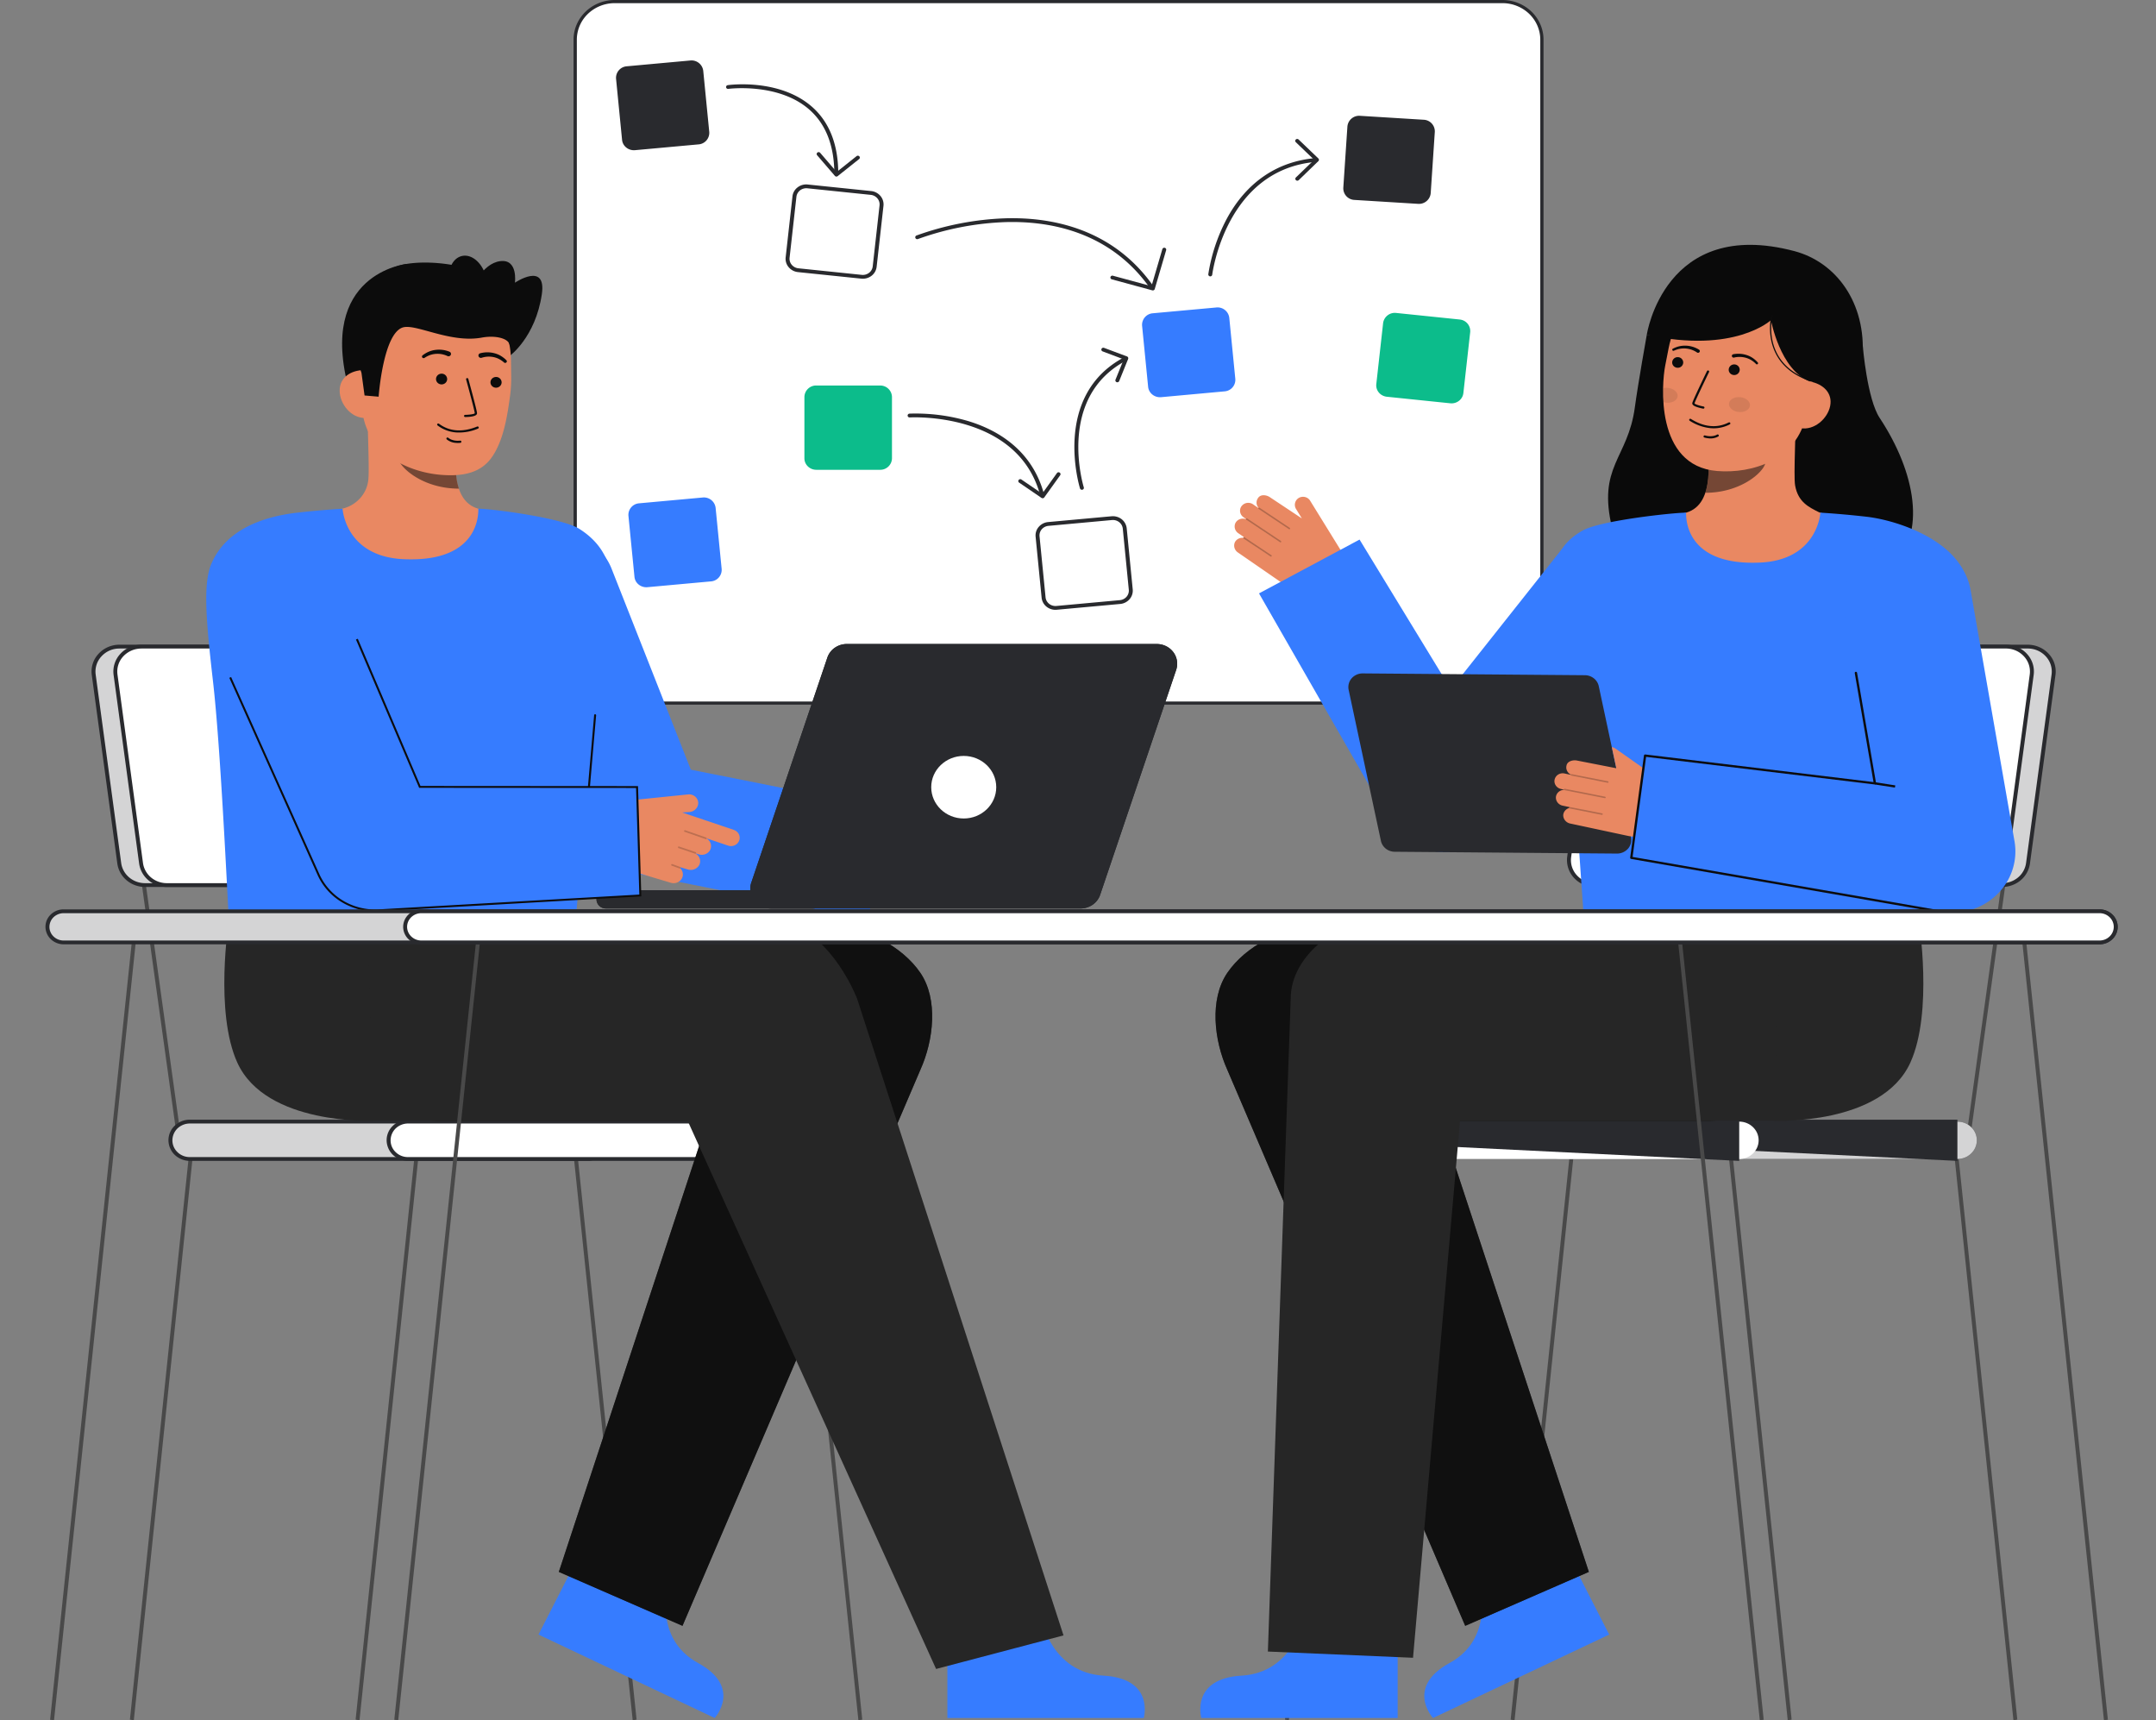 <svg width="89" height="71" fill="none" xmlns="http://www.w3.org/2000/svg"><rect width="100%" height="100%" fill="#808080" stroke="none"/><g clip-path="url('#clip0_33_52940')"><path d="M25.374 29.017H62.02c.9 0 1.63-.702 1.63-1.568V1.632c0-.865-.73-1.567-1.63-1.567H25.374c-.9 0-1.63.702-1.63 1.567V27.45c0 .866.73 1.568 1.63 1.568Z" fill="#fff"/><path d="M62.021 29.081H25.374c-.45 0-.881-.172-1.2-.479a1.604 1.604 0 0 1-.497-1.153V1.632c0-.432.18-.847.498-1.153.318-.306.75-.479 1.199-.479H62.02c.45 0 .881.173 1.2.479.317.306.496.72.497 1.153V27.45c0 .433-.18.848-.498 1.153-.318.307-.75.479-1.199.48ZM25.374.13c-.414 0-.811.16-1.104.441a1.477 1.477 0 0 0-.458 1.062V27.45c0 .398.165.78.458 1.062.293.282.69.44 1.104.441H62.02c.414 0 .811-.159 1.104-.44.293-.283.458-.665.459-1.063V1.632c-.001-.398-.166-.78-.459-1.062a1.596 1.596 0 0 0-1.104-.44H25.374Z" fill="#292A2E"/><path d="m28.493 2.497-2.619.239a.479.479 0 0 0-.443.516l.248 2.52c.026.26.266.451.536.426l2.62-.239a.479.479 0 0 0 .443-.516l-.248-2.52a.487.487 0 0 0-.537-.426Z" fill="#292A2E"/><path d="m35.952 7.964-2.616-.271a.488.488 0 0 0-.541.42l-.282 2.517c-.029.26.166.493.437.521l2.615.27c.27.029.513-.16.542-.42l.282-2.516a.478.478 0 0 0-.437-.521Z" fill="#fff"/><path d="M35.619 11.503a.617.617 0 0 1-.062-.003l-2.616-.27a.58.58 0 0 1-.385-.203.538.538 0 0 1-.124-.405l.281-2.517a.538.538 0 0 1 .21-.371.583.583 0 0 1 .422-.119l2.616.27a.58.58 0 0 1 .385.203c.096.114.14.26.124.406l-.282 2.516a.545.545 0 0 1-.186.352.586.586 0 0 1-.383.141Zm-.045-.159a.422.422 0 0 0 .302-.085.39.39 0 0 0 .15-.265l.282-2.517a.385.385 0 0 0-.089-.29.415.415 0 0 0-.276-.145l-2.615-.271a.426.426 0 0 0-.302.085.4.4 0 0 0-.15.265l-.282 2.517a.385.385 0 0 0 .089.29.416.416 0 0 0 .275.145l2.616.271ZM47.56 11.954a.084.084 0 0 1-.068-.034c-1.66-2.376-4.178-2.808-5.998-2.753a11.85 11.85 0 0 0-3.6.698.085.085 0 0 1-.062 0 .08.08 0 0 1-.044-.042.076.076 0 0 1 0-.06.08.08 0 0 1 .043-.043 12.04 12.04 0 0 1 3.657-.71c1.861-.056 4.438.387 6.139 2.822a.076.076 0 0 1 .004.08.08.08 0 0 1-.03.031.084.084 0 0 1-.042.011Z" fill="#292A2E"/><path d="M47.59 11.986a.084.084 0 0 1-.023-.003l-1.67-.454a.08.08 0 0 1-.049-.037.076.076 0 0 1-.007-.06.079.079 0 0 1 .039-.046.084.084 0 0 1 .061-.007l1.592.432.45-1.532a.08.08 0 0 1 .039-.045.085.085 0 0 1 .061-.007c.02.006.038.019.049.037.01.017.013.038.008.058l-.472 1.607a.078.078 0 0 1-.03.041.084.084 0 0 1-.048.016Z" fill="#292A2E"/><path d="m50.21 12.69-2.62.239a.479.479 0 0 0-.444.516l.249 2.52c.026.26.266.451.536.427l2.62-.24a.479.479 0 0 0 .443-.515l-.249-2.52a.487.487 0 0 0-.536-.427Z" fill="#367CFF"/><path d="m58.77 4.942-2.626-.162a.486.486 0 0 0-.523.442l-.169 2.526a.48.48 0 0 0 .46.503l2.625.162a.486.486 0 0 0 .523-.442l.169-2.526a.48.48 0 0 0-.46-.503Z" fill="#292A2E"/><path d="m60.253 13.186-2.616-.27a.488.488 0 0 0-.542.42l-.281 2.516c-.03.26.166.494.436.522l2.616.27c.27.029.513-.16.542-.42l.282-2.517a.478.478 0 0 0-.437-.52Z" fill="#0CBC8B"/><path d="m45.894 21.385-2.62.24a.479.479 0 0 0-.443.515l.248 2.52c.026.26.266.452.537.427l2.619-.239a.479.479 0 0 0 .443-.516l-.248-2.52a.487.487 0 0 0-.536-.427Z" fill="#fff"/><path d="M43.569 25.168a.587.587 0 0 1-.386-.144.546.546 0 0 1-.185-.356l-.248-2.52a.538.538 0 0 1 .13-.404.581.581 0 0 1 .387-.198l2.619-.239a.594.594 0 0 1 .42.124.558.558 0 0 1 .205.373l.248 2.52a.538.538 0 0 1-.129.404.58.58 0 0 1-.387.198l-2.62.239a.597.597 0 0 1-.054.003Zm2.372-3.706-.04.001-2.619.24a.416.416 0 0 0-.277.14.385.385 0 0 0-.093.29l.249 2.52c.01.104.063.2.147.267a.422.422 0 0 0 .3.089l2.62-.24a.417.417 0 0 0 .277-.141.386.386 0 0 0 .092-.289l-.248-2.52a.39.39 0 0 0-.132-.255.42.42 0 0 0-.276-.103Z" fill="#292A2E"/><path d="m29.005 20.533-2.62.239a.479.479 0 0 0-.443.516l.249 2.52c.026.26.266.451.536.426l2.62-.239a.479.479 0 0 0 .443-.515l-.249-2.52a.487.487 0 0 0-.536-.427Z" fill="#367CFF"/><path d="M49.96 11.406h-.009a.085.085 0 0 1-.054-.03.078.078 0 0 1-.018-.057c.123-.792.377-1.56.754-2.274.815-1.52 2.093-2.392 3.696-2.522a.084.084 0 0 1 .06.018.076.076 0 0 1 .01.11.083.083 0 0 1-.056.029c-3.738.302-4.296 4.613-4.302 4.656a.078.078 0 0 1-.026.05.083.083 0 0 1-.054.02Z" fill="#292A2E"/><path d="M53.554 7.457a.084.084 0 0 1-.046-.013.08.08 0 0 1-.03-.036.076.076 0 0 1 .018-.085l.753-.728-.756-.725a.079.079 0 0 1-.025-.055.076.076 0 0 1 .023-.057.083.083 0 0 1 .059-.023.085.085 0 0 1 .058.024l.814.78a.077.077 0 0 1 .024.056c0 .02-.009.04-.024.055l-.81.784a.082.082 0 0 1-.058.023ZM44.661 20.214a.084.084 0 0 1-.048-.016.078.078 0 0 1-.03-.04c-.012-.038-1.184-3.847 1.85-5.427a.084.084 0 0 1 .112.03.075.075 0 0 1 .007.061.078.078 0 0 1-.04.047c-2.917 1.518-1.784 5.206-1.773 5.243a.077.077 0 0 1-.04.093.083.083 0 0 1-.038.008Z" fill="#292A2E"/><path d="M46.124 15.777a.08.08 0 0 1-.067-.034.077.077 0 0 1-.009-.073l.34-.84-.873-.328a.08.08 0 0 1-.044-.042.076.076 0 0 1-.002-.059.08.08 0 0 1 .043-.043.085.085 0 0 1 .062-.002l.95.355a.082.082 0 0 1 .044.042.076.076 0 0 1 .002.06l-.37.914a.079.079 0 0 1-.03.036.084.084 0 0 1-.046.014ZM34.523 7.258a.083.083 0 0 1-.058-.023.077.077 0 0 1-.024-.055c0-1.191-.365-2.1-1.086-2.703-1.28-1.069-3.27-.811-3.29-.809a.084.084 0 0 1-.06-.014.076.076 0 0 1-.016-.11.082.082 0 0 1 .053-.03c.084-.012 2.082-.272 3.42.844.758.633 1.143 1.583 1.142 2.822a.076.076 0 0 1-.023.055.083.083 0 0 1-.058.023Z" fill="#292A2E"/><path d="M34.527 7.287h-.008a.084.084 0 0 1-.055-.029l-.733-.851a.076.076 0 0 1 .01-.11.084.084 0 0 1 .116.01l.681.791.823-.655a.082.082 0 0 1 .06-.017.085.085 0 0 1 .054.028.076.076 0 0 1 .01.086.08.08 0 0 1-.02.024l-.886.705a.084.084 0 0 1-.052.018Z" fill="#292A2E"/><path d="M36.33 15.91h-2.632a.483.483 0 0 0-.492.474v2.532c0 .26.22.473.492.473h2.631a.483.483 0 0 0 .492-.473v-2.532a.483.483 0 0 0-.492-.473Z" fill="#0CBC8B"/><path d="M43.03 20.537a.083.083 0 0 1-.05-.017.078.078 0 0 1-.03-.042c-.908-3.498-5.352-3.253-5.396-3.25a.087.087 0 0 1-.06-.02.08.08 0 0 1-.027-.053.077.077 0 0 1 .02-.057.08.08 0 0 1 .056-.027 7.718 7.718 0 0 1 2.42.306c1.163.35 2.653 1.165 3.146 3.062a.075.075 0 0 1-.01.06.081.081 0 0 1-.05.035.082.082 0 0 1-.02.003Z" fill="#292A2E"/><path d="M43.041 20.563a.084.084 0 0 1-.047-.014l-.923-.63a.076.076 0 0 1-.02-.11.084.084 0 0 1 .114-.018l.856.584.61-.85a.082.082 0 0 1 .052-.033.084.084 0 0 1 .06.013.076.076 0 0 1 .021.109l-.656.915a.08.08 0 0 1-.053.033.085.085 0 0 1-.014.001Z" fill="#292A2E"/><path d="m83.115 71 .16-.03-2.502-23.924-.16.03L83.115 71ZM73.799 71l.16-.03-2.502-23.924-.16.03L73.798 71ZM53.204 71l-.16-.03 2.502-23.924.16.03L53.204 71ZM62.52 71l-.16-.03 2.503-23.924.16.03L62.521 71ZM65.839 36.517 64.377 47.05l.162.021L66 36.537l-.161-.02ZM82.616 36.517 81.154 47.05l.162.021 1.462-10.533-.162-.021Z" fill="#494949"/><path d="M64.392 47.833h16.41c.443 0 .802-.346.802-.772 0-.426-.359-.771-.802-.771h-16.41c-.443 0-.802.345-.802.771 0 .426.359.772.802.772Z" fill="#292A2E"/><path opacity=".8" d="M64.392 47.833h16.41c.443 0 .802-.346.802-.772 0-.426-.359-.771-.802-.771h-16.41c-.443 0-.802.345-.802.771 0 .426.359.772.802.772Z" fill="#fff"/><path d="M63.508 47.061c0-.225.094-.441.26-.6a.902.902 0 0 1 .623-.25h16.411v1.7" fill="#292A2E"/><path d="M55.384 47.833h16.411c.443 0 .802-.346.802-.772 0-.426-.36-.771-.802-.771h-16.41c-.443 0-.802.345-.802.771 0 .426.359.772.801.772Z" fill="#fff"/><path d="M54.501 47.061c0-.225.093-.441.26-.6a.903.903 0 0 1 .624-.25h16.41v1.7M66.738 36.527h15.916c.26 0 .511-.09.707-.256a1.02 1.02 0 0 0 .355-.642l1.053-7.778a.993.993 0 0 0-.257-.814 1.106 1.106 0 0 0-.805-.35H67.79c-.26 0-.512.09-.707.256a1.02 1.02 0 0 0-.356.642l-1.052 7.778a.994.994 0 0 0 .257.814c.1.11.224.198.363.259.14.06.29.092.442.091Z" fill="#292A2E"/><path opacity=".8" d="M66.738 36.527h15.916c.26 0 .511-.09.707-.256a1.02 1.02 0 0 0 .355-.642l1.053-7.778a.993.993 0 0 0-.257-.814 1.106 1.106 0 0 0-.805-.35H67.79c-.26 0-.512.09-.707.256a1.02 1.02 0 0 0-.356.642l-1.052 7.778a.994.994 0 0 0 .257.814c.1.11.224.198.363.259.14.06.29.092.442.091Z" fill="#fff"/><path d="M65.872 36.229a1.1 1.1 0 0 1-.237-.41 1.068 1.068 0 0 1-.04-.466l1.053-7.778a1.1 1.1 0 0 1 .383-.69c.21-.178.48-.276.76-.277h15.916c.164 0 .326.034.475.1.15.064.283.16.391.278a1.068 1.068 0 0 1 .277.875l-1.053 7.779a1.101 1.101 0 0 1-.383.69c-.21.177-.48.275-.76.276H66.738c-.164 0-.326-.034-.475-.099a1.152 1.152 0 0 1-.39-.278Zm1.919-9.464c-.24 0-.472.085-.653.238a.944.944 0 0 0-.328.592l-1.053 7.779a.918.918 0 0 0 .238.751.992.992 0 0 0 .335.24c.129.055.268.084.409.084h15.915c.24 0 .472-.085.653-.237a.944.944 0 0 0 .329-.592l1.053-7.78a.918.918 0 0 0-.238-.75.99.99 0 0 0-.336-.24 1.024 1.024 0 0 0-.408-.085H67.79Z" fill="#292A2E"/><path d="M65.838 36.527h15.916c.26 0 .511-.09.707-.256a1.02 1.02 0 0 0 .356-.642l1.052-7.778a.994.994 0 0 0-.257-.814c-.1-.11-.225-.198-.363-.259a1.107 1.107 0 0 0-.442-.091H66.89c-.26 0-.511.09-.707.256a1.02 1.02 0 0 0-.355.641l-1.053 7.78a.993.993 0 0 0 .257.813 1.107 1.107 0 0 0 .805.35Z" fill="#fff"/><path d="M64.972 36.229a1.1 1.1 0 0 1-.237-.41 1.068 1.068 0 0 1-.04-.466l1.052-7.778a1.1 1.1 0 0 1 .384-.69c.21-.178.48-.276.76-.277h15.916c.164 0 .326.034.475.1.15.064.283.16.391.278a1.068 1.068 0 0 1 .277.875l-1.053 7.779a1.1 1.1 0 0 1-.383.69c-.21.177-.48.275-.76.276H65.838c-.164 0-.326-.034-.475-.099a1.152 1.152 0 0 1-.391-.278Zm1.92-9.464c-.241 0-.473.085-.654.238a.945.945 0 0 0-.329.592l-1.052 7.779a.92.92 0 0 0 .237.751.99.99 0 0 0 .336.24c.128.055.267.084.408.084h15.916c.24 0 .472-.085.652-.237a.944.944 0 0 0 .33-.592l1.052-7.78a.917.917 0 0 0-.238-.75.989.989 0 0 0-.335-.24 1.023 1.023 0 0 0-.409-.085H66.892Z" fill="#292A2E"/><path d="M53.81 66.856s-.438 2.18-2.559 2.3c-2.121.122-1.661 1.748-1.661 1.748h8.106v-3.897l-3.886-.151ZM61.083 65.48s.608 2.141-1.24 3.151c-1.848 1.01-.689 2.274-.689 2.274l7.274-3.444-1.788-3.496-3.557 1.515Z" fill="#367CFF"/><path d="m65.588 64.874-6.134-18.618h11.119c2.233 0 3.164-1.823 3.164-3.971 0-2.15-2.195-4.033-4.429-4.033H54.302c-1.362 0-2.89.801-3.637 1.897-.748 1.096-.545 2.794-.004 3.996L60.484 67.1" fill="#262626"/><path opacity=".8" d="m65.588 64.874-6.134-18.618h11.119c2.233 0 3.164-1.823 3.164-3.971 0-2.15-2.195-4.033-4.429-4.033H54.302c-1.362 0-2.89.801-3.637 1.897-.748 1.096-.545 2.794-.004 3.996L60.484 67.1" fill="#0A0A0A"/><path d="m58.33 68.418 1.94-22.162 13.467-.001c3.156-.238 4.6-1.902 4.555-4.05-.046-2.122-1.162-4.217-3.357-4.217h-18.15c-1.624.032-3.504 1.51-3.504 3.21l-.943 26.963" fill="#262626"/><path d="M79.21 38.014s.599 3.753-.35 5.84c-1.183 2.604-5.62 2.4-5.62 2.4l.25-8.266 5.72.026Z" fill="#262626"/><path d="m79.87 37.59.017.001s-.013-.32-.017 0ZM79.848 37.59l.017.001s-.012-.32-.017 0Z" fill="#333"/><path d="M50.977 22.376a.333.333 0 0 1 .144-.141.352.352 0 0 1 .203-.036c0-.006 0-.012.004-.017a.03.03 0 0 1 .012-.009c.005-.002.01-.002.016-.002l-.236-.162a.34.34 0 0 1-.142-.195.329.329 0 0 1 .026-.238.337.337 0 0 1 .186-.153.353.353 0 0 1 .244.007l.002-.01-.096-.067a.336.336 0 0 1-.137-.182.324.324 0 0 1 .014-.225.345.345 0 0 1 .372-.188c.05.008.096.027.137.056l.224.154v-.004l.005-.003a.322.322 0 0 1-.022-.408c.105-.164.349-.13.493-.03l1.315.873-.235-.381a.33.33 0 0 1 .221-.506.353.353 0 0 1 .263.057c.037.026.069.06.092.098l1.284 2.078c.15.244.196.535.127.81a1.092 1.092 0 0 1-.495.668 1.768 1.768 0 0 1-1.918-.053l-1.986-1.37a.351.351 0 0 1-.135-.19.339.339 0 0 1 .018-.23Z" fill="#E98862"/><path opacity=".25" d="M53.25 21.83a.032.032 0 0 1-.042.008l-1.25-.833a.03.03 0 0 1-.008-.042.032.032 0 0 1 .044-.008l1.25.833a.032.032 0 0 1 .008.009.03.03 0 0 1 0 .034h-.001ZM52.885 22.371a.032.032 0 0 1-.044.007l-1.394-.93a.03.03 0 0 1-.008-.042.033.033 0 0 1 .044-.008l1.394.93a.03.03 0 0 1 .008.042v.001ZM52.491 22.958a.032.032 0 0 1-.043.007l-1.112-.74a.03.03 0 0 1-.013-.02.03.03 0 0 1 .005-.023.032.032 0 0 1 .02-.012.033.033 0 0 1 .023.004l1.113.742a.03.03 0 0 1 .013.019.03.03 0 0 1-.005.023Z" fill="#0C0C0C"/><path d="m56.123 22.269 3.768 6.176 4.599-5.804 3.819 3.313-6.522 8.127-.043.057a2.588 2.588 0 0 1-1.01.798 2.697 2.697 0 0 1-2.524-.178 2.547 2.547 0 0 1-.88-.93l-5.358-9.338 4.15-2.221Z" fill="#367CFF"/><path d="M60.26 29.187a.049.049 0 0 0 .041-.022.044.044 0 0 0 .002-.045l-.37-.696a.047.047 0 0 0-.027-.022.05.05 0 0 0-.036.003.047.047 0 0 0-.024.026.045.045 0 0 0 .002.035l.37.696a.047.047 0 0 0 .042.025ZM64.755 28.41l-.096.005.115 1.95.096-.005-.115-1.95Z" fill="#0C0C0C"/><path d="M76.898 14.293s.177 2.171.694 2.954c1.49 2.253 1.945 4.802.496 6.151-1.449 1.35-10.79 1.473-11.535-1.586-.627-2.577.648-2.869.934-5.003.129-.965.492-2.991.492-2.991" fill="#0A0A0A"/><path d="M68.93 21.322c.017-.002.196 2.855 3.645 2.606 2.389-.172 3.24-2.61 3.295-2.61-.258-.053-.691-.13-.805-.188-.376-.195-.842-.397-.963-1.1-.07-.405.049-2.477.012-2.886l-3.666.787c.051.865.41 2.871-.847 3.227-.209.059-.434.113-.67.164Z" fill="#E98862"/><path opacity=".52" d="M70.397 20.338c.057-.178.094-.361.11-.547.04-.424.032-.851-.024-1.273a4.099 4.099 0 0 0 2.026-.854c.069.241.443 1.298.34 1.528-.197.435-1.118 1.146-2.452 1.146Z" fill="#0C0C0C"/><path d="M70.883 19.439c1.447.118 3.31-.459 3.675-2.315l.33-1.675c.365-1.856-.353-3.545-2.169-3.876-1.816-.33-3.47.927-3.835 2.783l-.145.742c-.14.712-.437 4.13 2.144 4.341Z" fill="#E98862"/><path d="M69.256 15.178a.223.223 0 0 0 .228-.219.224.224 0 0 0-.228-.219.223.223 0 0 0-.228.22c0 .12.102.218.228.218ZM71.588 15.478a.224.224 0 0 0 .228-.219.224.224 0 0 0-.228-.219.224.224 0 0 0-.227.22c0 .12.102.218.227.218ZM70.308 16.865h-.003a2.115 2.115 0 0 1-.218-.054c-.107-.033-.247-.087-.228-.18.02-.106.546-1.192.606-1.316a.046.046 0 0 1 .026-.023.048.048 0 0 1 .036.002.044.044 0 0 1 .023.06c-.225.462-.586 1.223-.6 1.293.012.034.19.096.372.13a.047.047 0 0 1 .03.017.044.044 0 0 1-.01.062.048.048 0 0 1-.034.01ZM70.577 17.667a1.953 1.953 0 0 1-.826-.302.045.045 0 0 1-.02-.029.043.043 0 0 1 .006-.033.048.048 0 0 1 .064-.013c.535.335 1.067.389 1.537.156.01-.005.02-.01.03-.013a.048.048 0 0 1 .035.002c.011.005.02.014.024.025a.043.043 0 0 1-.002.034.046.046 0 0 1-.026.023l-.018.01a1.446 1.446 0 0 1-.804.14Z" fill="#0C0C0C"/><path d="m76.34 16.033-1.628-.287c-1.233-.48-1.606-2.534-1.606-2.534s-1.497 1.405-5.127.606c0 0 .728-4.871 6.09-3.455 1.73.457 2.97 2.133 2.816 4.374-.109 1.57-.545 1.296-.545 1.296Z" fill="#0A0A0A"/><path d="M74.334 17.67c.552.1 1.111-.387 1.216-.918.104-.532-.286-.906-.838-1.006l-.354.304-.499 1.532.475.087Z" fill="#E98862"/><path d="M70.132 14.428a1.097 1.097 0 0 0-.819-.135c-.09.022-.177.055-.259.099a.047.047 0 0 0-.022.026.046.046 0 0 0 .003.034.05.05 0 0 0 .026.024.05.05 0 0 0 .035 0l.004-.002c.076-.035.156-.062.238-.078a.959.959 0 0 1 .706.145l.005.003a.074.074 0 0 0 .056.016.075.075 0 0 0 .05-.029.07.07 0 0 0 .013-.055.069.069 0 0 0-.033-.046l-.003-.002ZM71.584 14.757a.973.973 0 0 1 .487.01c.08.022.157.056.227.1.07.044.135.096.192.156l.002.003a.05.05 0 0 0 .066-.001.045.045 0 0 0 .005-.063 1.1 1.1 0 0 0-.204-.183.957.957 0 0 0-.25-.123 1.108 1.108 0 0 0-.564-.035.073.073 0 0 0-.043.031.068.068 0 0 0-.009.052.07.07 0 0 0 .03.043c.016.01.034.014.053.012l.003-.001.005-.001ZM70.514 18.088a.994.994 0 0 1-.158-.03.046.046 0 0 1-.028-.022.043.043 0 0 1-.004-.034.045.045 0 0 1 .022-.027.048.048 0 0 1 .035-.004c.313.087.49-.028.498-.033a.049.049 0 0 1 .034-.007.047.047 0 0 1 .03.018.044.044 0 0 1-.01.063.654.654 0 0 1-.419.076ZM74.709 15.726l.016-.044c-2.063-.712-1.558-2.66-1.553-2.68l-.046-.011c-.006.02-.522 2.008 1.583 2.735Z" fill="#0C0C0C"/><path opacity=".1" d="M72.237 16.742c.02-.168-.159-.324-.397-.349-.238-.024-.446.092-.465.26-.019.168.159.325.397.35.238.024.447-.093.465-.26ZM69.251 16.359c-.02.168-.227.284-.465.26a.617.617 0 0 1-.122-.025 6.442 6.442 0 0 1-.012-.57.567.567 0 0 1 .202-.014c.238.024.416.18.397.349Z" fill="#0C0C0C"/><path d="M64.645 27.612c.108 1.229.637 8.863.742 10.376l13.823.029c.082-1.365 1.021-7.332 1.33-10 .294-2.546.872-3.82.448-4.574-.692-1.23-2.582-1.94-3.872-2.109a37.018 37.018 0 0 0-1.971-.176s-.1 1.951-2.49 2.06c-3.255.148-3.038-2.06-3.054-2.06-.527 0-3.538.321-4.275.741-2.008 1.144-.912 3.11-.681 5.713Z" fill="#367CFF"/><path d="m55.672 28.47 1.332 6.232c.027.127.099.24.202.323a.601.601 0 0 0 .368.128l9.175.075a.606.606 0 0 0 .459-.206.557.557 0 0 0 .121-.472l-1.332-6.232a.562.562 0 0 0-.202-.322.601.601 0 0 0-.368-.129l-9.175-.075a.606.606 0 0 0-.459.206.557.557 0 0 0-.121.473Z" fill="#292A2E"/><path d="M64.228 32.897a.332.332 0 0 0 .073.228c.052.065.127.11.211.126l.283.06a.032.032 0 0 0-.022.02c0 .006.001.012.004.017a.34.34 0 0 0-.172.11.32.32 0 0 0-.075.185c0 .079.027.156.078.218.05.062.121.106.201.125l2.385.51a1.763 1.763 0 0 0 1.786-.677c.167-.234.233-.52.184-.8-.05-.28-.21-.53-.448-.697l-2.03-1.428a.35.35 0 0 0-.15-.06l.186.873-.05-.011-.01-.002-1.556-.304c-.173-.037-.411.023-.442.213a.318.318 0 0 0 .028.216c.034.066.09.12.16.152-.001 0-.003.002-.003.004v.004l-.268-.057a.354.354 0 0 0-.284.062.332.332 0 0 0-.13.251c0 .078.027.153.078.212.051.06.122.102.201.117l.116.025c0 .004 0 .007.002.01a.347.347 0 0 0-.228.087.323.323 0 0 0-.108.21Z" fill="#E98862"/><path opacity=".25" d="M66.4 32.282a.03.03 0 0 1-.014.018.033.033 0 0 1-.024.005l-1.488-.294a.032.032 0 0 1-.02-.013.029.029 0 0 1-.006-.023.03.03 0 0 1 .014-.02.033.033 0 0 1 .024-.003l1.489.293a.03.03 0 0 1 .011.005.03.03 0 0 1 .014.02.03.03 0 0 1 0 .011ZM66.283 32.917a.03.03 0 0 1-.014.019.033.033 0 0 1-.023.004l-1.662-.328a.03.03 0 0 1-.011-.005.029.029 0 0 1-.009-.008.03.03 0 0 1-.004-.023.032.032 0 0 1 .013-.019.034.034 0 0 1 .024-.004l1.661.328a.032.032 0 0 1 .02.013.03.03 0 0 1 .005.022ZM66.16 33.606a.03.03 0 0 1-.013.018c-.007.005-.016.006-.023.005l-1.326-.262a.032.032 0 0 1-.02-.013.03.03 0 0 1-.004-.023.03.03 0 0 1 .013-.019.033.033 0 0 1 .024-.004l1.325.261a.032.032 0 0 1 .02.013.03.03 0 0 1 .005.023Z" fill="#0C0C0C"/><path d="m67.342 35.403 12.94 2.25c.404.043.812-.006 1.194-.14a2.64 2.64 0 0 0 1.003-.639c.278-.284.485-.626.603-1s.144-.77.077-1.155l-1.812-10.36a2.472 2.472 0 0 0-.362-.926 2.571 2.571 0 0 0-.703-.72 2.68 2.68 0 0 0-.937-.407 2.728 2.728 0 0 0-1.988.322 2.59 2.59 0 0 0-.747.679c-.2.271-.343.578-.42.902-.076.325-.086.66-.028.989l1.236 7.132-9.487-1.146-.57 4.22Z" fill="#367CFF"/><path d="M80.282 37.7a.049.049 0 0 0 .032-.013.045.045 0 0 0 .005-.062.048.048 0 0 0-.03-.017l-12.895-2.242.557-4.13 9.44 1.14a.05.05 0 0 0 .04-.014.046.046 0 0 0 .013-.04l-.785-4.557a.046.046 0 0 0-.036-.038.05.05 0 0 0-.05.018.044.044 0 0 0-.008.035l.774 4.497-9.423-1.139a.05.05 0 0 0-.035.01.047.047 0 0 0-.018.03l-.57 4.22a.044.044 0 0 0 .01.033c.007.01.018.016.03.018l12.94 2.25h.009Z" fill="#0C0C0C"/><path d="m77.406 32.285-.015.091.832.128.015-.09-.832-.13Z" fill="#0C0C0C"/><path d="M88.943 70.954H.057" fill="#292A2E"/><path opacity=".65" d="M88.943 70.954H.057" fill="#292A2E"/><path d="m5.523 71-.16-.03 2.502-23.924.16.03L5.524 71ZM14.84 71l-.16-.03 2.502-23.924.16.03L14.84 71ZM35.435 71l.16-.03-2.502-23.924-.16.03L35.435 71ZM26.118 71l.16-.03-2.502-23.924-.16.03L26.118 71ZM22.8 36.517l-.162.021L24.1 47.072l.162-.021L22.8 36.517ZM6.022 36.517l-.162.021 1.462 10.534.162-.021-1.462-10.534Z" fill="#494949"/><path d="M24.247 46.29H7.837c-.443 0-.802.345-.802.771 0 .426.36.772.802.772h16.41c.443 0 .802-.346.802-.771 0-.427-.359-.772-.802-.772Z" fill="#292A2E"/><path opacity=".8" d="M24.247 46.29H7.837c-.443 0-.802.345-.802.771 0 .426.36.772.802.772h16.41c.443 0 .802-.346.802-.771 0-.427-.359-.772-.802-.772Z" fill="#fff"/><path d="M24.247 47.911H7.837a.912.912 0 0 1-.625-.249.848.848 0 0 1-.258-.6.822.822 0 0 1 .258-.602.886.886 0 0 1 .625-.249h16.41c.235 0 .46.09.625.25.166.159.259.375.259.6a.834.834 0 0 1-.259.601.901.901 0 0 1-.625.249Zm-16.41-1.543a.745.745 0 0 0-.51.203.693.693 0 0 0-.21.49.67.67 0 0 0 .21.49.723.723 0 0 0 .51.203h16.41a.735.735 0 0 0 .51-.203.68.68 0 0 0 .21-.49.68.68 0 0 0-.21-.49.735.735 0 0 0-.51-.203H7.837Z" fill="#292A2E"/><path d="M33.254 46.29h-16.41c-.443 0-.802.345-.802.771 0 .426.359.772.802.772h16.41c.443 0 .802-.346.802-.771 0-.427-.359-.772-.802-.772Z" fill="#fff"/><path d="M33.254 47.911h-16.41a.911.911 0 0 1-.625-.249.849.849 0 0 1-.259-.6.822.822 0 0 1 .26-.602.887.887 0 0 1 .624-.249h16.41a.914.914 0 0 1 .625.25.847.847 0 0 1 .259.6.822.822 0 0 1-.26.601.887.887 0 0 1-.624.249Zm-16.41-1.543a.745.745 0 0 0-.51.203.693.693 0 0 0-.21.49.67.67 0 0 0 .21.49.723.723 0 0 0 .51.203h16.41a.746.746 0 0 0 .51-.203.692.692 0 0 0 .21-.49.67.67 0 0 0-.21-.49.724.724 0 0 0-.51-.203h-16.41ZM21.9 36.527H5.986c-.26 0-.511-.09-.707-.256a1.02 1.02 0 0 1-.355-.642L3.87 27.852a.993.993 0 0 1 .257-.814c.1-.11.225-.198.363-.259.14-.06.29-.091.442-.091h15.916c.26 0 .511.09.707.256.195.165.322.393.355.641l1.053 7.78a.992.992 0 0 1-.037.433c-.045.14-.12.27-.22.38-.1.11-.224.198-.363.259-.14.06-.29.091-.442.091Z" fill="#292A2E"/><path opacity=".8" d="M21.9 36.527H5.986c-.26 0-.511-.09-.707-.256a1.02 1.02 0 0 1-.355-.642L3.87 27.852a.993.993 0 0 1 .257-.814c.1-.11.225-.198.363-.259.14-.06.29-.091.442-.091h15.916c.26 0 .511.09.707.256.195.165.322.393.355.641l1.053 7.78a.992.992 0 0 1-.037.433c-.045.14-.12.27-.22.38-.1.11-.224.198-.363.259-.14.06-.29.091-.442.091Z" fill="#fff"/><path d="M21.9 36.606H5.986c-.28 0-.55-.099-.76-.276a1.1 1.1 0 0 1-.383-.69L3.789 27.86a1.069 1.069 0 0 1 .277-.875c.108-.119.241-.214.39-.279.15-.065.312-.099.476-.099h15.916c.28.001.55.1.76.277a1.1 1.1 0 0 1 .383.69l1.053 7.778a1.068 1.068 0 0 1-.277.876 1.153 1.153 0 0 1-.39.278c-.15.065-.312.099-.476.099Zm-16.968-9.84a.99.99 0 0 0-.744.324.918.918 0 0 0-.238.752l1.053 7.778c.032.229.149.44.33.592.18.152.412.237.652.237h15.916c.14 0 .28-.029.408-.085a.992.992 0 0 0 .335-.239.918.918 0 0 0 .238-.752l-1.052-7.778a.945.945 0 0 0-.329-.592 1.016 1.016 0 0 0-.653-.238H4.932Z" fill="#292A2E"/><path d="M22.8 36.527H6.886c-.26 0-.512-.09-.707-.256a1.02 1.02 0 0 1-.356-.642L4.77 27.852a.993.993 0 0 1 .257-.814c.1-.11.225-.198.363-.259.14-.06.29-.091.442-.091h15.916c.26 0 .511.09.707.256.195.165.322.393.355.641l1.053 7.78a.992.992 0 0 1-.037.433c-.045.14-.12.27-.22.38-.1.11-.225.198-.364.259-.138.06-.29.091-.442.091Z" fill="#fff"/><path d="M22.8 36.606H6.886c-.28 0-.55-.099-.76-.277a1.1 1.1 0 0 1-.383-.69l-1.053-7.778a1.07 1.07 0 0 1 .277-.875c.108-.119.241-.214.39-.279.15-.065.312-.099.476-.099h15.916c.28.001.55.1.76.277a1.1 1.1 0 0 1 .383.69l1.053 7.778c.021.157.007.316-.04.467a1.1 1.1 0 0 1-.237.409 1.152 1.152 0 0 1-.391.278c-.15.065-.311.099-.476.099Zm-16.968-9.84a1.021 1.021 0 0 0-.744.323.919.919 0 0 0-.238.752l1.053 7.779c.032.229.149.44.33.592.18.152.412.237.652.237H22.8c.141 0 .28-.029.409-.085a.99.99 0 0 0 .335-.239.918.918 0 0 0 .238-.752l-1.053-7.778a.944.944 0 0 0-.328-.592 1.015 1.015 0 0 0-.653-.238H5.832Z" fill="#292A2E"/><path d="M21.046 14.685s1.058-.768 1.32-2.536c.203-1.368-1.11-.482-1.11-.482s.137-.987-.61-.889c-.748.098-1.166 1.135-1.166 1.135M16.782 10.894s-3.708.383-2.368 5.218l.328.02.666.044" fill="#0C0C0C"/><path d="M20.425 21.161c-.016-.002-.197 2.886-3.685 2.635-2.414-.174-3.275-2.64-3.33-2.64.26-.052.582-.133.71-.16a1.42 1.42 0 0 0 .723-.41c.193-.203.316-.458.354-.73.07-.41-.049-2.505-.012-2.919l3.706.797c-.052.874-.414 2.903.856 3.262.212.059.44.113.678.165Z" fill="#E98862"/><path opacity=".52" d="M18.943 20.166a2.489 2.489 0 0 1-.112-.553c-.04-.429-.032-.86.025-1.288a4.145 4.145 0 0 1-2.049-.863c-.069.244-.447 1.313-.342 1.545.198.44 1.129 1.16 2.478 1.16Z" fill="#0C0C0C"/><path d="M18.178 19.595c-1.462-.127-3.212-1.015-3.237-2.925l-.024-1.723c-.025-1.91.997-3.47 2.866-3.494 1.869-.022 3.286 1.508 3.311 3.418l.01.763a5.548 5.548 0 0 1-.06.783c-.095.686-.244 1.73-.728 2.435-.456.667-1.204.823-2.138.743Z" fill="#E98862"/><path d="M18.856 17.849c.302.013.603-.042.878-.161a.045.045 0 0 0 .015-.01.045.045 0 0 0 .014-.033.043.043 0 0 0-.004-.017.046.046 0 0 0-.026-.024.048.048 0 0 0-.036 0c-.593.243-1.132.208-1.558-.103a.308.308 0 0 0-.027-.018.05.05 0 0 0-.034-.002.047.047 0 0 0-.027.02.044.044 0 0 0-.005.033c.003.011.01.02.02.027a1.447 1.447 0 0 0 .791.288ZM18.843 18.28c.054.003.109.001.163-.004a.048.048 0 0 0 .03-.017.045.045 0 0 0-.006-.063.049.049 0 0 0-.034-.01c-.326.033-.482-.111-.49-.117a.048.048 0 0 0-.032-.013.048.048 0 0 0-.033.013.044.044 0 0 0 0 .064.655.655 0 0 0 .402.146ZM20.477 16.001c.127 0 .23-.1.23-.221a.226.226 0 0 0-.23-.222c-.127 0-.23.1-.23.222s.103.221.23.221ZM18.229 15.865c.127 0 .23-.099.23-.221a.226.226 0 0 0-.23-.222c-.127 0-.23.1-.23.222s.103.221.23.221Z" fill="#0C0C0C"/><path d="M15.065 17.25c-.568.007-1.037-.572-1.044-1.118-.007-.547.45-.854 1.017-.86l.298.362.217 1.61-.489.006Z" fill="#E98862"/><path d="M15.63 16.372s.191-2.702 1.043-2.869c.567-.111 1.943.663 3.217.43.557-.103 1.086.03 1.14.283.021.1.368-1.341-.505-2.435-.694-.87-2.968-1.117-4.003-.831-2.865.79-1.6 4.44-1.6 4.44l.127.932.58.05ZM19.2 17.211h.004c.183-.002.49-.024.488-.156 0-.11-.324-1.284-.36-1.418a.045.045 0 0 0-.022-.027.048.048 0 0 0-.036-.005.047.047 0 0 0-.028.02.043.043 0 0 0-.005.035c.144.52.357 1.322.358 1.396-.018.031-.207.064-.396.065a.048.048 0 0 0-.033.013.044.044 0 0 0-.002.063c.009.008.02.013.032.014Z" fill="#0C0C0C"/><path d="M19.825 14.579c.192-.051.395-.051.587 0a1 1 0 0 1 .268.112c.081.05.156.108.223.176.012.012.02.028.02.044a.064.064 0 0 1-.019.046.07.07 0 0 1-.094.006l-.004-.004a1 1 0 0 0-.203-.14.84.84 0 0 0-.232-.082.96.96 0 0 0-.479.026l-.006.002a.105.105 0 0 1-.11-.027.098.098 0 0 1-.026-.07.096.096 0 0 1 .034-.068.103.103 0 0 1 .034-.02l.006-.001ZM18.462 14.69a.955.955 0 0 0-.711-.036 1.016 1.016 0 0 0-.221.113l-.005.003a.07.07 0 0 1-.093-.016.063.063 0 0 1-.012-.048.065.065 0 0 1 .027-.043c.075-.058.158-.107.245-.145.09-.039.184-.065.281-.077.198-.026.399 0 .583.075a.1.1 0 0 1 .054.054c.01.024.01.051-.001.075a.1.1 0 0 1-.057.053.106.106 0 0 1-.078-.002l-.006-.002-.006-.004ZM19.55 12.719c.42-.085.657-.636.528-1.231-.13-.596-.575-1.01-.996-.925-.42.084-.656.635-.527 1.23.13.596.575 1.01.995.926Z" fill="#0C0C0C"/><path d="M42.995 66.856s.437 2.18 2.558 2.3c2.122.122 1.662 1.748 1.662 1.748h-8.107v-3.897l3.887-.151ZM27.573 65.48s-.608 2.141 1.24 3.151c1.848 1.01.69 2.273.69 2.273l-7.274-3.443 1.787-3.496 3.558 1.514Z" fill="#367CFF"/><path d="m23.069 64.874 6.134-18.618h-11.12c-2.233 0-3.164-1.823-3.164-3.971 0-2.15 2.196-4.033 4.43-4.033h15.006c1.362 0 2.89.801 3.637 1.897.747 1.096.545 2.794.004 3.996L28.173 67.1" fill="#262626"/><path opacity=".8" d="m23.069 64.874 6.134-18.618h-11.12c-2.233 0-3.164-1.823-3.164-3.971 0-2.15 2.196-4.033 4.43-4.033h15.006c1.362 0 2.89.801 3.637 1.897.747 1.096.545 2.794.004 3.996L28.173 67.1" fill="#0A0A0A"/><path d="M38.642 68.88 28.386 46.256l-13.467-.001c-3.155-.238-4.6-1.902-4.555-4.05.046-2.122 1.162-4.217 3.357-4.217h18.15c1.624.032 2.902 1.759 3.504 3.21l8.527 26.297" fill="#262626"/><path d="M9.446 38.014s-.598 3.753.35 5.84c1.183 2.604 5.62 2.4 5.62 2.4l-.25-8.266-5.72.026Z" fill="#262626"/><path d="m35.76 37.94-9.512-1.896a2.446 2.446 0 0 1-1.074-.506 2.319 2.319 0 0 1-.688-.94l-3.742-9.487a2.236 2.236 0 0 1 .056-1.771c.13-.278.315-.528.545-.736.23-.209.5-.372.796-.48a2.493 2.493 0 0 1 1.842.053c.288.125.548.303.764.525.217.221.386.482.498.766l3.273 8.298 8.22 1.639s-.812 4.568-.977 4.536Z" fill="#367CFF"/><path d="M24.758 27.52c-.11 1.242-.888 8.99-.994 10.519H9.452c-.082-1.38-.35-7.237-.661-9.934-.298-2.575-.406-4.044-.063-4.843.605-1.411 2.118-1.919 3.421-2.089a37.422 37.422 0 0 1 1.993-.178s.102 1.973 2.518 2.083c3.29.149 3.07-2.083 3.087-2.083.533 0 3.434.373 4.16.828 1.024.642 1.327 1.518 1.339 2.323.014.926-.363 1.966-.488 3.374Z" fill="#367CFF"/><path d="M24.196 33.85a.041.041 0 0 1-.031-.014.038.038 0 0 1-.01-.027l.371-4.295a.037.037 0 0 1 .015-.027.04.04 0 0 1 .03-.009c.01.001.02.006.027.014.007.008.01.018.01.028l-.372 4.295c0 .01-.005.019-.013.026a.042.042 0 0 1-.027.01Z" fill="#0C0C0C"/><path d="m31.013 36.428 3.14-9.288a.815.815 0 0 1 .307-.406.867.867 0 0 1 .496-.155H47.75c.134 0 .265.03.384.088a.835.835 0 0 1 .3.247.797.797 0 0 1 .12.73l-3.14 9.287a.815.815 0 0 1-.307.406.868.868 0 0 1-.497.156H31.816a.873.873 0 0 1-.384-.09.838.838 0 0 1-.3-.246.797.797 0 0 1-.12-.729Z" fill="#292A2E"/><path d="m31.013 36.428 3.14-9.288a.815.815 0 0 1 .307-.406.867.867 0 0 1 .496-.155H47.75c.134 0 .265.03.384.088a.835.835 0 0 1 .3.247.797.797 0 0 1 .12.73l-3.14 9.287a.815.815 0 0 1-.307.406.868.868 0 0 1-.497.156H31.816a.873.873 0 0 1-.384-.09.838.838 0 0 1-.3-.246.797.797 0 0 1-.12-.729Z" fill="#292A2E"/><path d="M33.574 36.74H25.01a.38.38 0 0 0-.387.371v.01a.38.38 0 0 0 .387.372h8.564a.38.38 0 0 0 .387-.372v-.01a.38.38 0 0 0-.387-.371Z" fill="#292A2E"/><path d="M33.574 36.74H25.01a.38.38 0 0 0-.387.371v.01a.38.38 0 0 0 .387.372h8.564a.38.38 0 0 0 .387-.372v-.01a.38.38 0 0 0-.387-.371Z" fill="#292A2E"/><path d="M39.783 33.78c.741 0 1.342-.578 1.342-1.291s-.6-1.291-1.342-1.291c-.74 0-1.342.578-1.342 1.29 0 .714.601 1.292 1.342 1.292Z" fill="#fff"/><path d="m30.297 34.252-2.138-.72.307-.02a.397.397 0 0 0 .257-.125.368.368 0 0 0 .1-.26.353.353 0 0 0-.133-.256.382.382 0 0 0-.285-.084l-3.782.386.098 1.17c.03.363.173.709.41.994.236.284.555.495.917.604l1.637.49a.4.4 0 0 0 .26-.005.383.383 0 0 0 .197-.162.351.351 0 0 0-.059-.427.03.03 0 0 0 .006-.045l.302.091c.094.03.197.026.287-.014.09-.04.162-.11.2-.199a.35.35 0 0 0 .002-.249.366.366 0 0 0-.165-.191.033.033 0 0 0 .01-.007l.123.037a.4.4 0 0 0 .26-.005.383.383 0 0 0 .198-.162.352.352 0 0 0 .033-.27.365.365 0 0 0-.17-.217V34.6l.89.3a.37.37 0 0 0 .273-.015c.085-.039.15-.11.182-.195a.33.33 0 0 0-.015-.262.352.352 0 0 0-.203-.175Z" fill="#E98862"/><path opacity=".2" d="M29.136 34.632c-.004 0-.008 0-.012-.002l-.861-.3a.035.035 0 0 1-.02-.018.033.033 0 0 1-.001-.026.035.035 0 0 1 .018-.02.037.037 0 0 1 .027 0l.861.3a.036.036 0 0 1 .019.015.033.033 0 0 1-.008.044.036.036 0 0 1-.023.008ZM28.7 35.234c-.004 0-.008 0-.011-.002l-.68-.231a.034.034 0 0 1-.023-.03c0-.005 0-.01.002-.014a.035.035 0 0 1 .018-.02.037.037 0 0 1 .028 0l.678.231a.035.035 0 0 1 .02.015.033.033 0 0 1 .003.023.034.034 0 0 1-.012.02.036.036 0 0 1-.023.008ZM28.061 35.846l-.012-.003-.318-.116a.036.036 0 0 1-.021-.018.033.033 0 0 1-.001-.027.036.036 0 0 1 .047-.02l.318.118a.035.035 0 0 1 .018.015.033.033 0 0 1-.008.043.037.037 0 0 1-.023.008Z" fill="#0A0A0A"/><path d="m26.297 32.482-8.967-.006-3.392-7.962-5.06 2.047 4.232 9.45.042.094c.207.459.556.846.999 1.108.443.262.96.387 1.479.358l10.803-.614-.136-4.475Z" fill="#367CFF"/><path d="M15.48 37.614a2.66 2.66 0 0 1-1.414-.408 2.517 2.517 0 0 1-.952-1.086l-.042-.094-3.606-8.052.075-.03 3.648 8.145c.205.451.548.831.984 1.09.436.257.943.38 1.454.352l10.764-.611-.134-4.399-8.954-.006-2.609-6.122.076-.03 2.587 6.074 8.98.006.137 4.55-.04.003-10.802.614c-.05.003-.101.004-.151.004Z" fill="#0C0C0C"/><path d="m69.37 38.244-.163.016 3.437 32.733.162-.016-3.437-32.733ZM5.508 38.244l-3.44 32.733.163.016L5.67 38.26l-.162-.016ZM19.716 38.244l-3.44 32.733.163.016 3.439-32.733-.162-.016ZM83.577 38.243l-.162.016 3.436 32.733.163-.015-3.437-32.734Z" fill="#494949"/><path d="M86.676 37.61H2.634a.656.656 0 0 0-.668.642c0 .355.299.643.668.643h84.042a.656.656 0 0 0 .668-.643c0-.355-.3-.643-.668-.643Z" fill="#292A2E"/><path opacity=".8" d="M86.676 37.61H2.634a.656.656 0 0 0-.668.642c0 .355.299.643.668.643h84.042a.656.656 0 0 0 .668-.643c0-.355-.3-.643-.668-.643Z" fill="#fff"/><path d="M86.676 38.973H2.634a.775.775 0 0 1-.535-.209.72.72 0 0 1-.222-.512.697.697 0 0 1 .222-.513.754.754 0 0 1 .535-.208h84.042a.764.764 0 0 1 .525.214.707.707 0 0 1 .217.507c0 .19-.078.372-.217.507a.764.764 0 0 1-.525.214ZM2.634 37.688a.606.606 0 0 0-.419.162.564.564 0 0 0-.174.402.546.546 0 0 0 .174.401.59.59 0 0 0 .42.163h84.041a.598.598 0 0 0 .41-.168.554.554 0 0 0 .17-.396.554.554 0 0 0-.17-.397.598.598 0 0 0-.41-.167H2.634Z" fill="#292A2E"/><path d="M86.676 37.61H17.385a.656.656 0 0 0-.668.642c0 .355.299.643.668.643h69.29a.656.656 0 0 0 .669-.643.656.656 0 0 0-.668-.643Z" fill="#fff"/><path d="M86.676 38.973H17.385a.765.765 0 0 1-.525-.214.707.707 0 0 1-.217-.507c0-.19.078-.372.217-.507a.764.764 0 0 1 .525-.214h69.291a.764.764 0 0 1 .525.214.707.707 0 0 1 .217.507c0 .19-.078.372-.217.507a.765.765 0 0 1-.525.214Zm-69.291-1.285a.598.598 0 0 0-.41.167.553.553 0 0 0-.17.397c0 .148.061.29.17.396a.598.598 0 0 0 .41.168h69.291a.598.598 0 0 0 .41-.168.553.553 0 0 0 .17-.396.553.553 0 0 0-.17-.397.598.598 0 0 0-.41-.167H17.385Z" fill="#292A2E"/></g><defs><clipPath id="clip0_33_52940"><path fill="#fff" d="M0 0h89v71H0z"/></clipPath></defs></svg>
